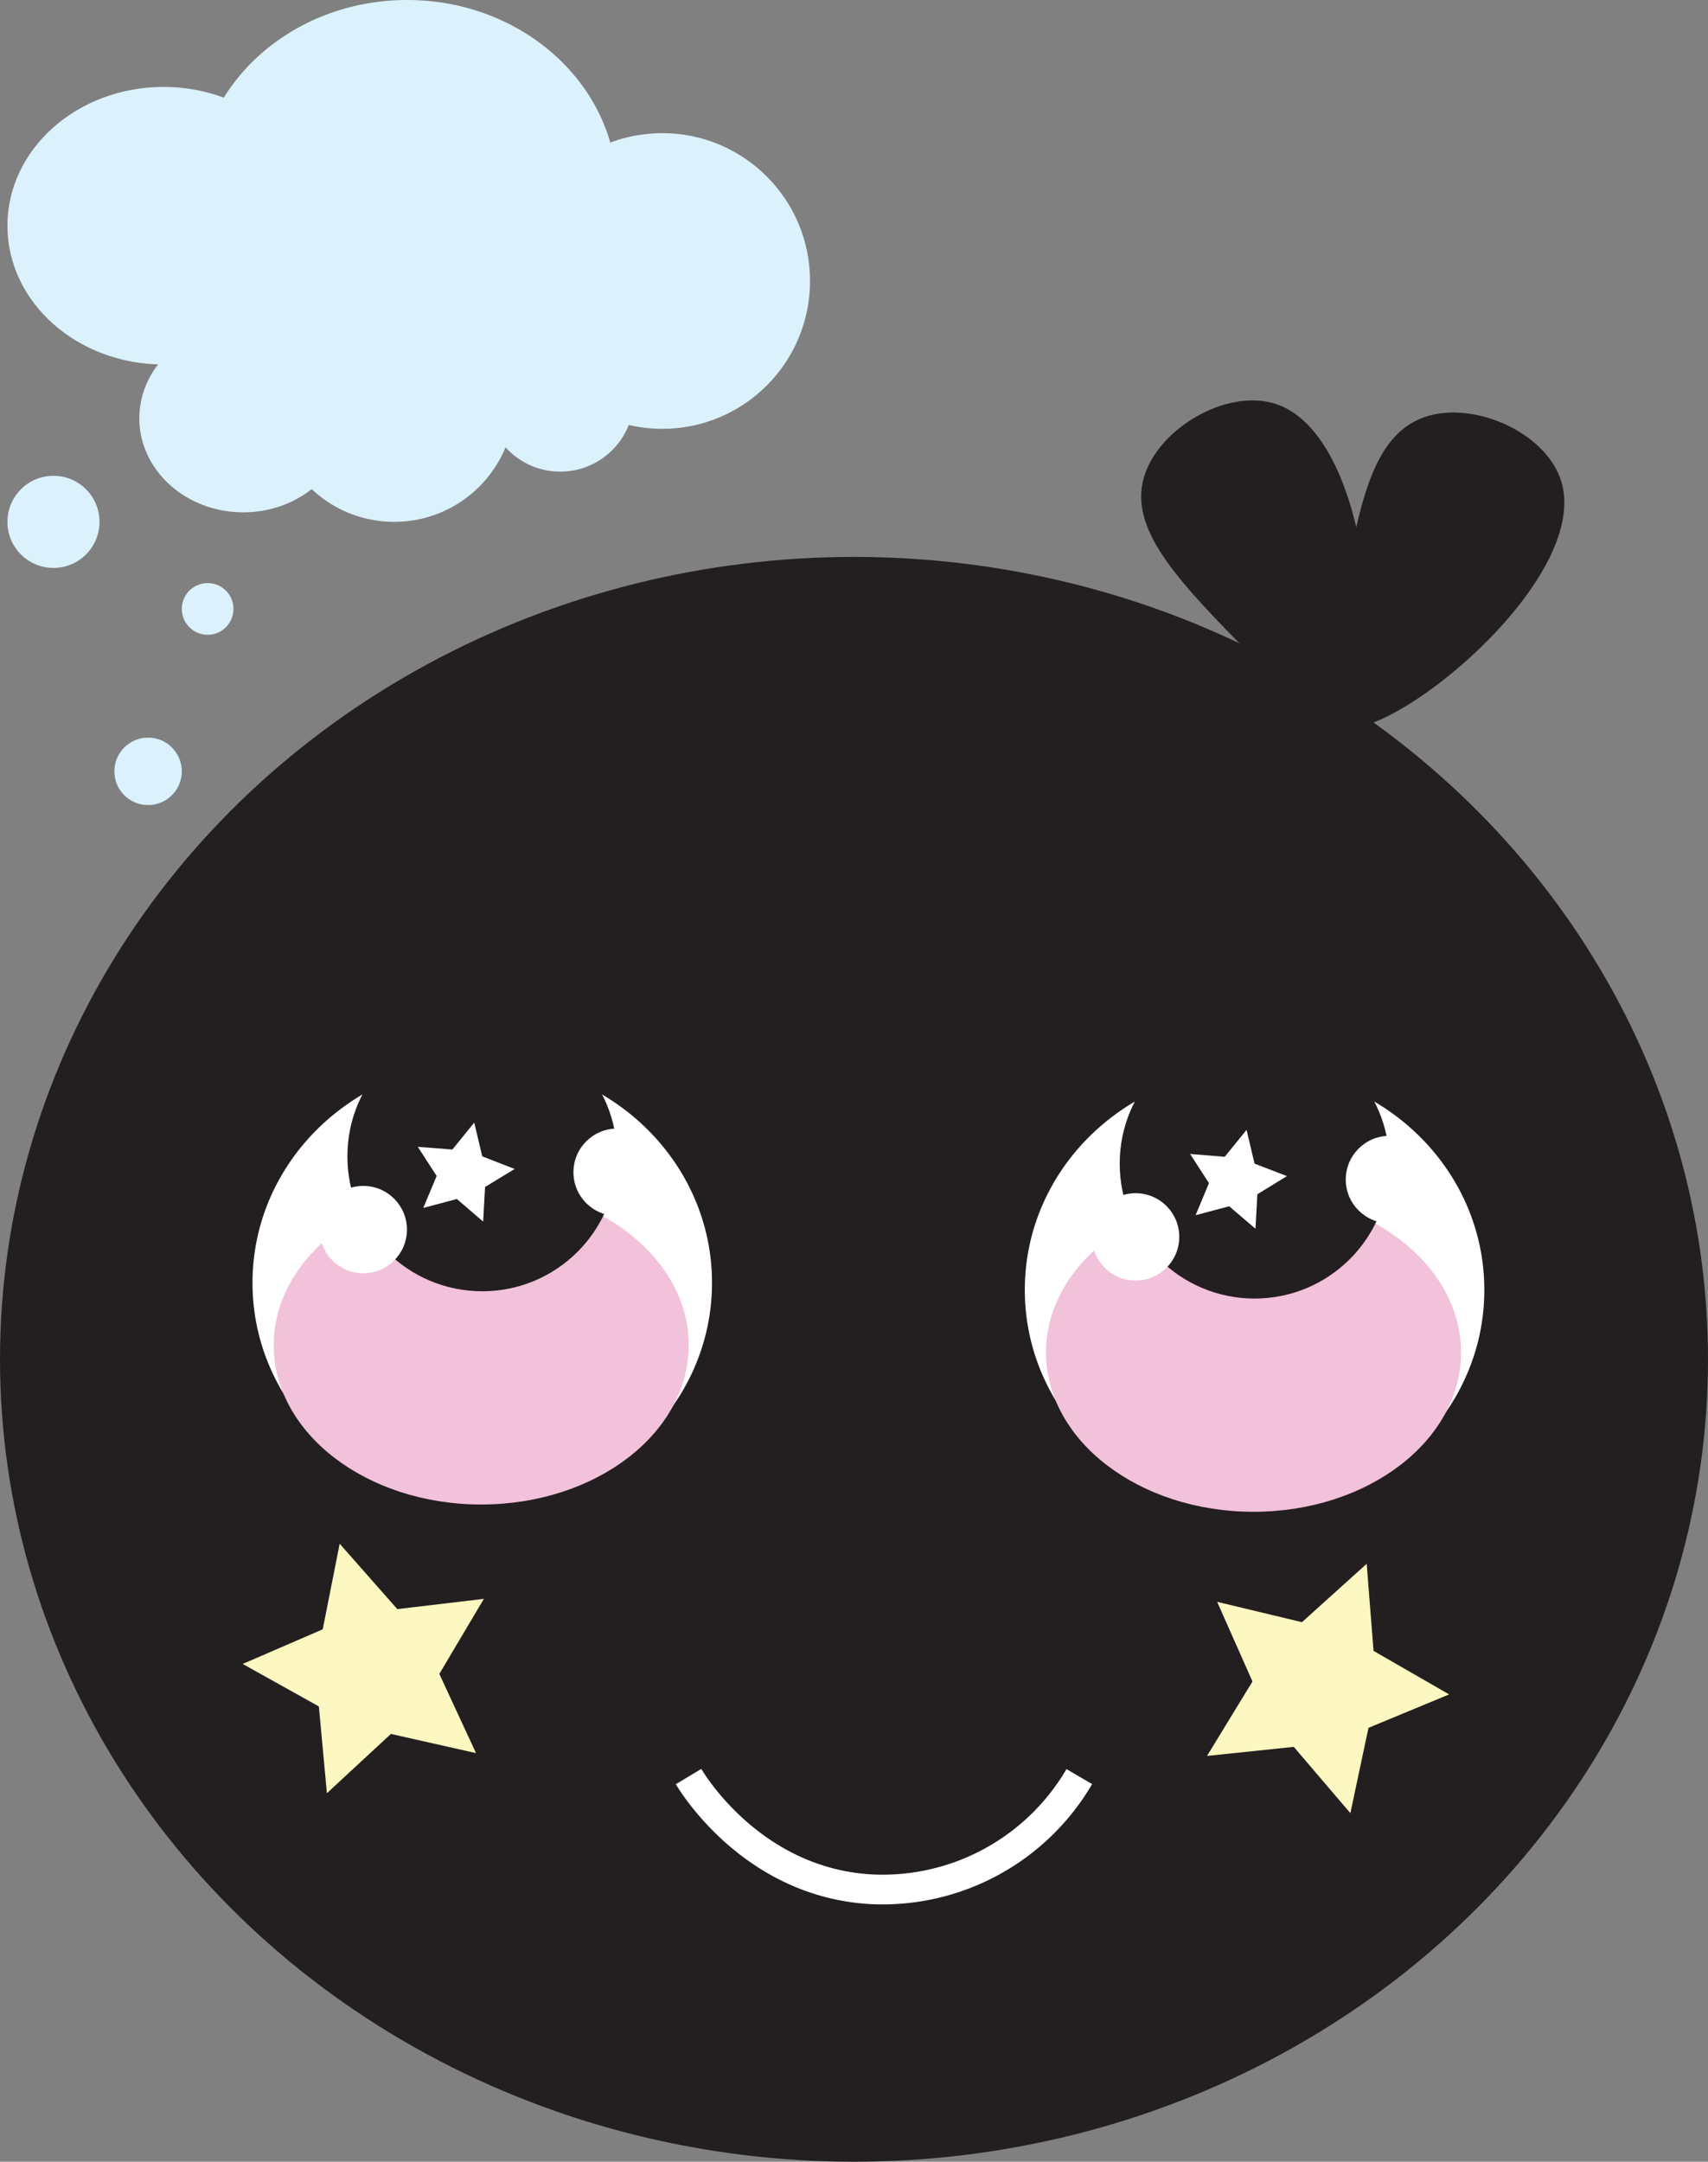 <svg id="DaydreamExpression" xmlns="http://www.w3.org/2000/svg" width="115" height="145.48" viewBox="0 0 115 145.48">
  <rect x="0" y="0" width="115" height="145.48" fill="#808080" stroke="none"/>
  <defs>
    <style>
      .cls-1, .cls-4 {
        fill: #231f20;
      }

      .cls-1, .cls-2 {
        stroke: #231f20;
      }

      .cls-1, .cls-2, .cls-6 {
        stroke-miterlimit: 10;
      }

      .cls-2, .cls-5 {
        fill: #fff;
      }

      .cls-3 {
        fill: #f2c1da;
      }

      .cls-6 {
        fill: none;
        stroke: #fff;
        stroke-width: 2px;
      }

      .cls-7 {
        fill: #fdf8c1;
      }

      .cls-8 {
        fill: #dbf1fc;
      }
    </style>
  </defs>
  <g id="Daydream">
    <ellipse class="cls-1" cx="57.5" cy="91.48" rx="57" ry="53.5"/>
    <ellipse class="cls-2" cx="32.47" cy="86.33" rx="15.97" ry="15.35"/>
    <ellipse class="cls-3" cx="32.4" cy="90.53" rx="13.97" ry="10.72"/>
    <circle class="cls-4" cx="32.47" cy="77.82" r="9.08"/>
    <circle class="cls-5" cx="24.46" cy="82.75" r="2.94"/>
    <circle class="cls-5" cx="41.55" cy="78.89" r="2.94"/>
    <ellipse class="cls-2" cx="84.47" cy="86.81" rx="15.97" ry="15.35"/>
    <ellipse class="cls-3" cx="84.4" cy="91.02" rx="13.97" ry="10.72"/>
    <circle class="cls-4" cx="84.47" cy="78.31" r="9.08"/>
    <circle class="cls-5" cx="76.46" cy="83.24" r="2.94"/>
    <circle class="cls-5" cx="93.55" cy="79.38" r="2.94"/>
    <g>
      <path class="cls-4" d="M90.42,48.72c-1.1.56-2.77-1.14-6.1-4.54-4.76-4.84-8.13-8.28-7.38-11.74s5.62-6.39,9-5.24C92.62,29.46,93.46,47.19,90.42,48.72Z"/>
      <path class="cls-4" d="M90.09,48.87c-1.11-.56-.69-2.92.13-7.64,1.18-6.75,2-11.52,5.29-13s8.55.73,9.61,4.16C107.19,39.14,93.13,50.41,90.09,48.87Z"/>
    </g>
    <path class="cls-6" d="M46.36,119.56c.3.5,4.4,7.22,12.44,7.59a15.35,15.35,0,0,0,13.87-7.59"/>
    <polygon class="cls-5" points="32.53 82.21 30.76 80.69 28.5 81.29 29.4 79.14 28.13 77.18 30.46 77.36 31.93 75.55 32.47 77.82 34.65 78.67 32.66 79.88 32.53 82.21"/>
    <polygon class="cls-5" points="84.53 82.69 82.76 81.18 80.5 81.78 81.4 79.62 80.13 77.66 82.46 77.85 83.93 76.04 84.47 78.31 86.65 79.15 84.66 80.37 84.53 82.69"/>
    <polygon class="cls-7" points="32.05 117.98 26.32 116.69 22.01 120.68 21.47 114.84 16.34 111.98 21.73 109.65 22.87 103.89 26.75 108.29 32.58 107.6 29.58 112.65 32.05 117.98"/>
    <polygon class="cls-7" points="90.92 122.02 87.11 117.56 81.27 118.17 84.33 113.16 81.95 107.8 87.66 109.17 92.02 105.24 92.48 111.1 97.57 114.03 92.14 116.28 90.92 122.02"/>
    <ellipse class="cls-8" cx="27.41" cy="12.85" rx="14.14" ry="12.85"/>
    <ellipse class="cls-8" cx="11.01" cy="15.19" rx="10.51" ry="9.34"/>
    <circle class="cls-8" cx="44.59" cy="18.91" r="9.95"/>
    <circle class="cls-8" cx="26.54" cy="27.01" r="8.11"/>
    <ellipse class="cls-8" cx="16.38" cy="28.15" rx="7" ry="6.33"/>
    <circle class="cls-8" cx="37.72" cy="26.78" r="4.96"/>
    <circle class="cls-8" cx="3.6" cy="35.12" r="3.1"/>
    <circle class="cls-8" cx="13.98" cy="40.98" r="1.74"/>
    <circle class="cls-8" cx="9.97" cy="51.91" r="2.27"/>
  </g>
</svg>

